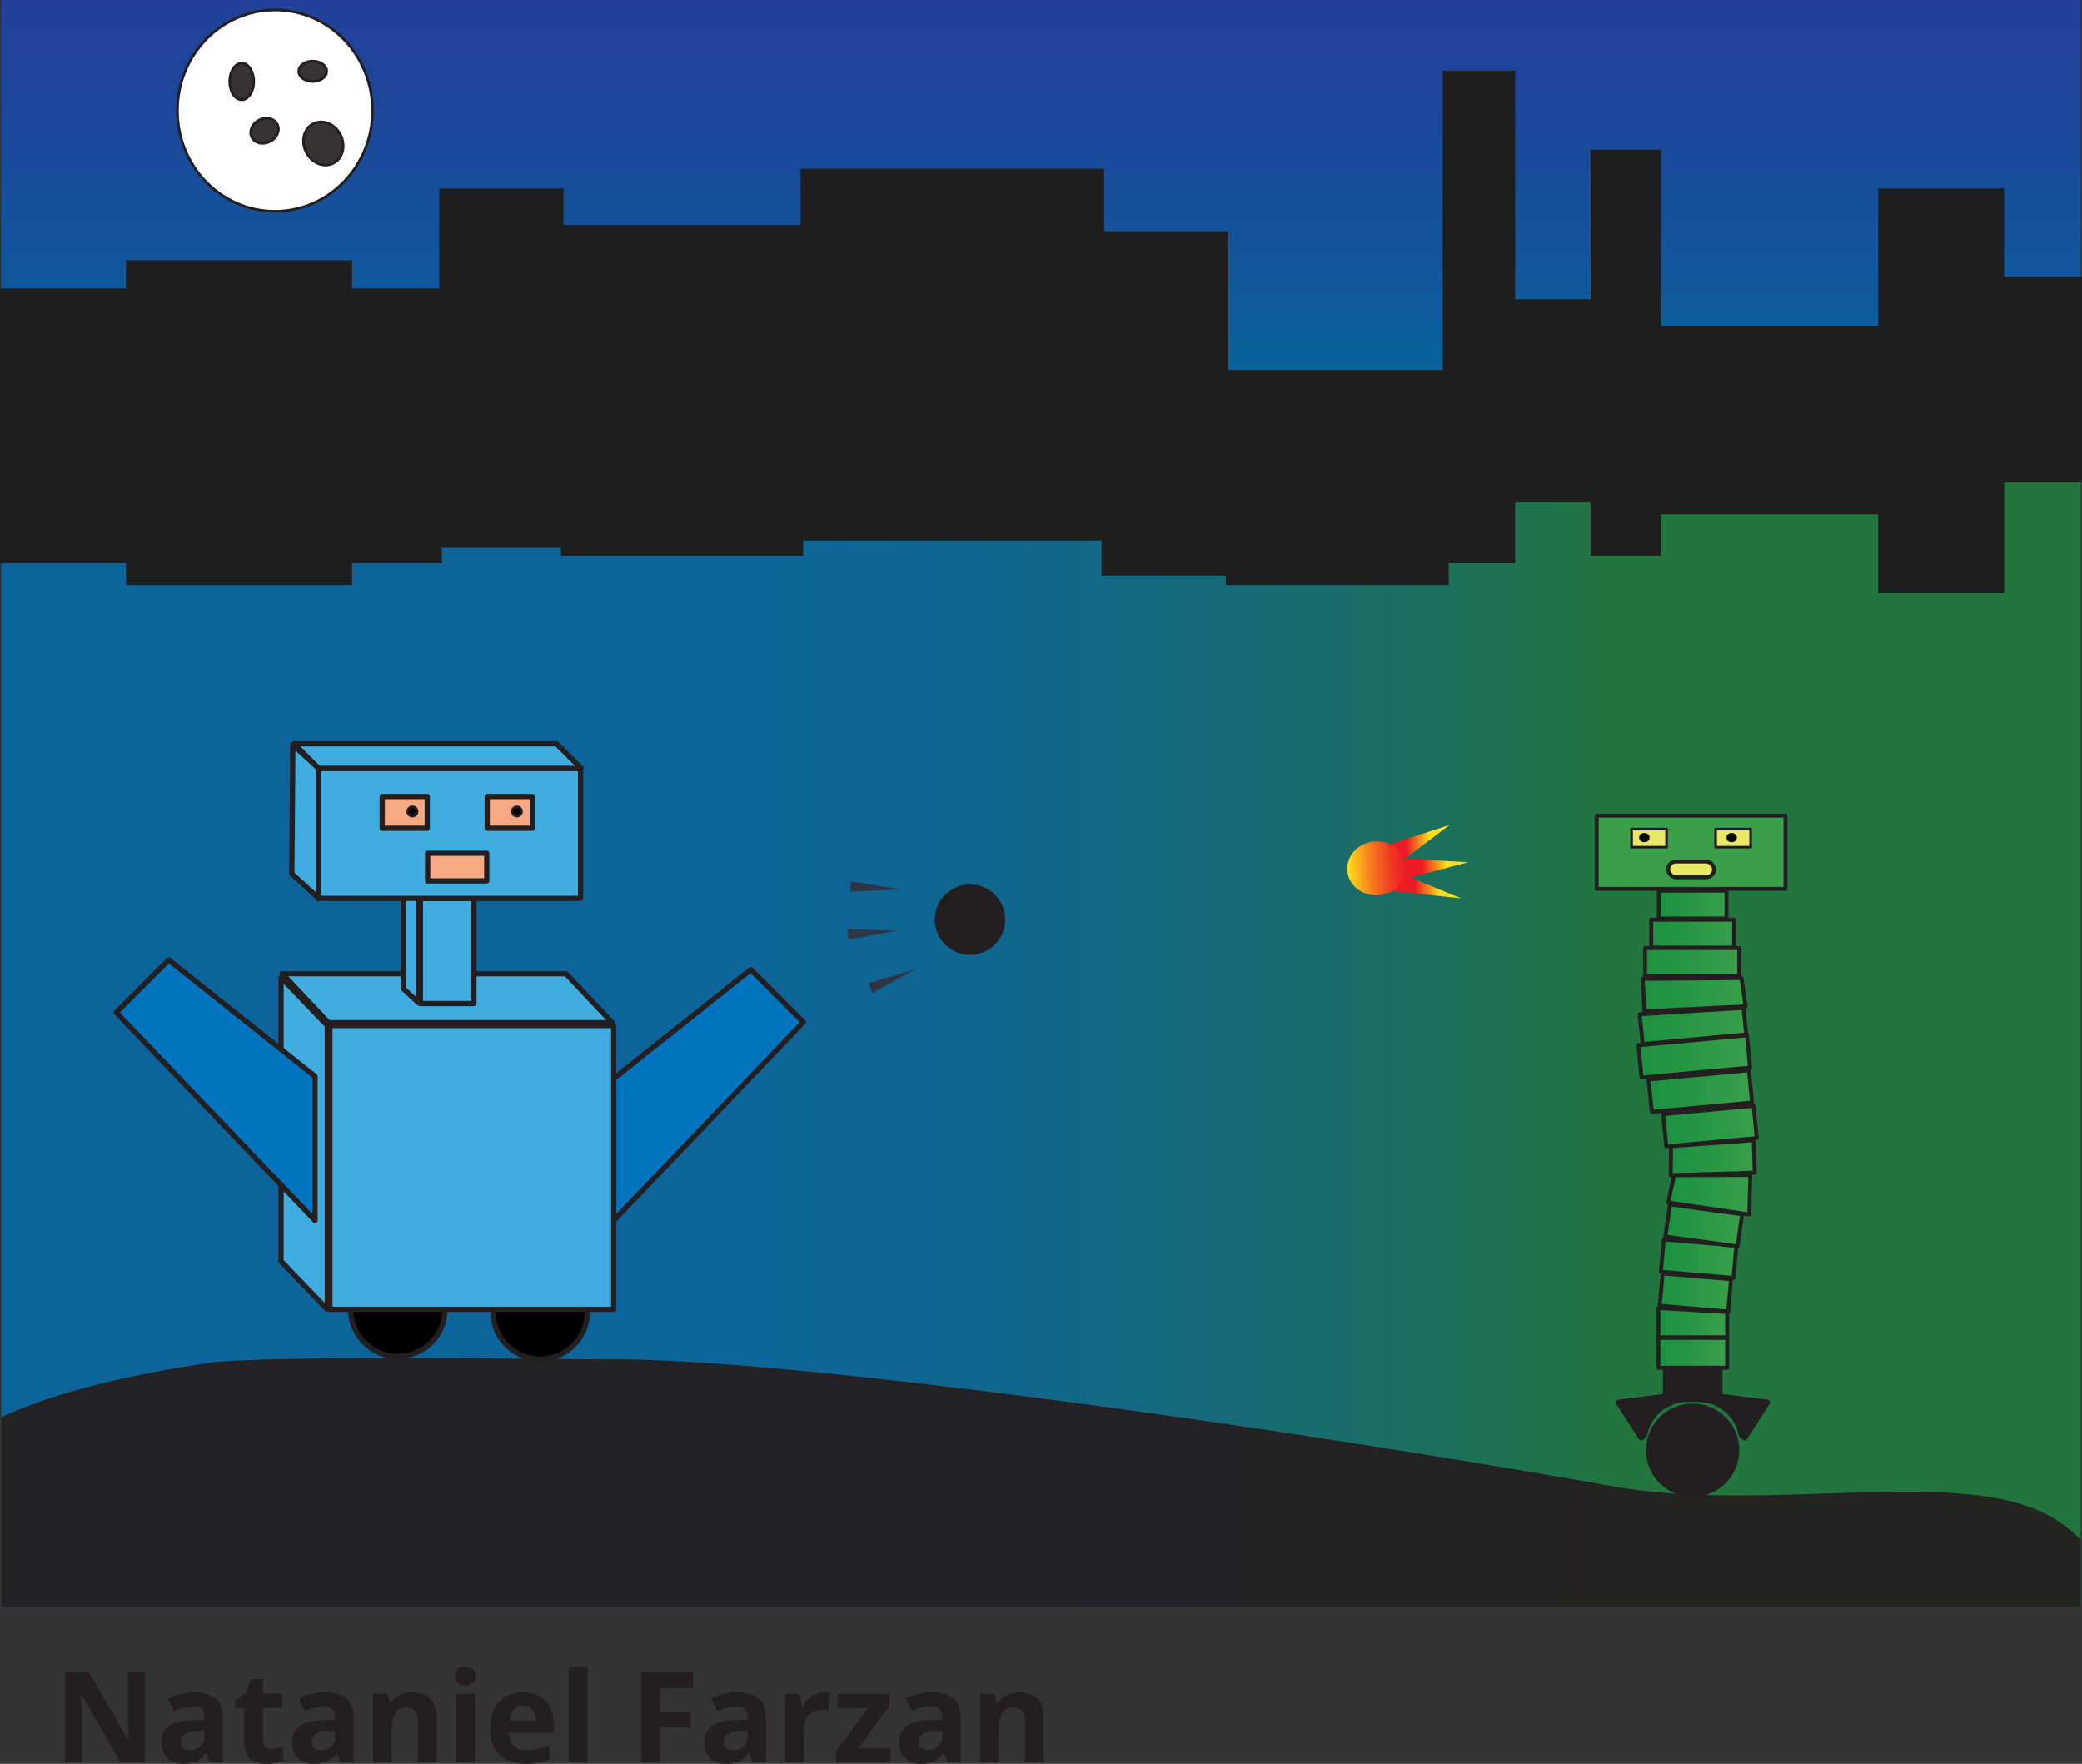 <svg id="_3._Day_3-Color_Hero" data-name="3. Day 3-Color Hero" xmlns="http://www.w3.org/2000/svg" xmlns:xlink="http://www.w3.org/1999/xlink" viewBox="0 0 793 671.76"><rect x="0" y="0" width="793" height="671.76" fill="#333333" stroke="none"/><defs><style>.cls-1{fill:url(#linear-gradient);}.cls-2{fill:url(#linear-gradient-2);}.cls-3,.cls-30,.cls-32{fill:#231f20;}.cls-10,.cls-11,.cls-12,.cls-13,.cls-14,.cls-15,.cls-16,.cls-17,.cls-18,.cls-19,.cls-20,.cls-21,.cls-26,.cls-27,.cls-28,.cls-3,.cls-33,.cls-34,.cls-35,.cls-36,.cls-37,.cls-5,.cls-6,.cls-7,.cls-8,.cls-9{stroke:#231f20;}.cls-10,.cls-11,.cls-12,.cls-13,.cls-14,.cls-15,.cls-16,.cls-17,.cls-18,.cls-19,.cls-20,.cls-21,.cls-26,.cls-27,.cls-28,.cls-3,.cls-33,.cls-34,.cls-35,.cls-36,.cls-5,.cls-6,.cls-7,.cls-8,.cls-9{stroke-linejoin:round;}.cls-3,.cls-33,.cls-34,.cls-35,.cls-36{stroke-width:2px;}.cls-4{fill:#2e3544;}.cls-10,.cls-11,.cls-12,.cls-13,.cls-14,.cls-15,.cls-16,.cls-17,.cls-18,.cls-19,.cls-26,.cls-28,.cls-5,.cls-6,.cls-7,.cls-8,.cls-9{stroke-width:1.5px;}.cls-5{fill:url(#linear-gradient-3);}.cls-6{fill:url(#linear-gradient-4);}.cls-7{fill:url(#linear-gradient-5);}.cls-8{fill:url(#linear-gradient-6);}.cls-9{fill:url(#linear-gradient-7);}.cls-10{fill:url(#linear-gradient-8);}.cls-11{fill:url(#linear-gradient-9);}.cls-12{fill:url(#linear-gradient-10);}.cls-13{fill:url(#linear-gradient-11);}.cls-14{fill:url(#linear-gradient-12);}.cls-15{fill:url(#linear-gradient-13);}.cls-16{fill:url(#linear-gradient-14);}.cls-17{fill:url(#linear-gradient-15);}.cls-18{fill:url(#linear-gradient-16);}.cls-19{fill:url(#linear-gradient-17);}.cls-20{fill:#fff;}.cls-21{fill:#383333;}.cls-22{fill:url(#linear-gradient-18);}.cls-23{fill:url(#linear-gradient-19);}.cls-24{fill:url(#linear-gradient-20);}.cls-25{fill:url(#linear-gradient-21);}.cls-26{fill:#399f49;}.cls-27,.cls-28{fill:#e8e864;}.cls-29{stroke:#000;}.cls-29,.cls-31,.cls-37{stroke-miterlimit:10;}.cls-31{fill:#1e1e1e;stroke:#1e1e1e;}.cls-32{opacity:0.95;}.cls-34{fill:#0074be;}.cls-35{fill:#40ade1;}.cls-36{fill:#f6a983;}</style><linearGradient id="linear-gradient" x1="0.5" y1="381.33" x2="792.5" y2="381.33" gradientUnits="userSpaceOnUse"><stop offset="0.24" stop-color="#0074be" stop-opacity="0.75"/><stop offset="0.37" stop-color="#0175ba" stop-opacity="0.75"/><stop offset="0.48" stop-color="#0478ad" stop-opacity="0.74"/><stop offset="0.57" stop-color="#087d97" stop-opacity="0.73"/><stop offset="0.66" stop-color="#0f8579" stop-opacity="0.72"/><stop offset="0.75" stop-color="#178e52" stop-opacity="0.71"/><stop offset="0.78" stop-color="#1b9241" stop-opacity="0.7"/></linearGradient><linearGradient id="linear-gradient-2" x1="396.5" y1="170.68" x2="396.5" gradientUnits="userSpaceOnUse"><stop offset="0" stop-color="#006e9c"/><stop offset="0.27" stop-color="#0c5d9b"/><stop offset="0.71" stop-color="#1b489a"/><stop offset="1" stop-color="#21409a"/></linearGradient><linearGradient id="linear-gradient-3" x1="657.82" y1="515.24" x2="631.66" y2="515.24" gradientUnits="userSpaceOnUse"><stop offset="0" stop-color="#399f49"/><stop offset="0.63" stop-color="#259543"/><stop offset="1" stop-color="#1b9241"/></linearGradient><linearGradient id="linear-gradient-4" x1="657.82" y1="503.74" x2="631.66" y2="503.74" xlink:href="#linear-gradient-3"/><linearGradient id="linear-gradient-5" x1="659.33" y1="492.26" x2="632.14" y2="492.26" xlink:href="#linear-gradient-3"/><linearGradient id="linear-gradient-6" x1="661.36" y1="479.39" x2="632.58" y2="479.39" xlink:href="#linear-gradient-3"/><linearGradient id="linear-gradient-7" x1="669.12" y1="428.88" x2="633.45" y2="428.88" xlink:href="#linear-gradient-3"/><linearGradient id="linear-gradient-8" x1="668.35" y1="440.93" x2="636.32" y2="440.93" xlink:href="#linear-gradient-3"/><linearGradient id="linear-gradient-9" x1="666.63" y1="455.04" x2="635.38" y2="455.04" xlink:href="#linear-gradient-3"/><linearGradient id="linear-gradient-10" x1="663.57" y1="466.72" x2="634.29" y2="466.72" xlink:href="#linear-gradient-3"/><linearGradient id="linear-gradient-11" x1="667.33" y1="415.53" x2="627.91" y2="415.53" xlink:href="#linear-gradient-3"/><linearGradient id="linear-gradient-12" x1="666.59" y1="402.35" x2="624.04" y2="402.35" xlink:href="#linear-gradient-3"/><linearGradient id="linear-gradient-13" x1="665.12" y1="390.73" x2="624.51" y2="390.73" xlink:href="#linear-gradient-3"/><linearGradient id="linear-gradient-14" x1="664.86" y1="378.83" x2="625.7" y2="378.83" xlink:href="#linear-gradient-3"/><linearGradient id="linear-gradient-15" x1="662.44" y1="366.39" x2="626.56" y2="366.39" xlink:href="#linear-gradient-3"/><linearGradient id="linear-gradient-16" x1="660.47" y1="355.59" x2="628.92" y2="355.59" xlink:href="#linear-gradient-3"/><linearGradient id="linear-gradient-17" x1="657.58" y1="344.52" x2="631.81" y2="344.52" xlink:href="#linear-gradient-3"/><linearGradient id="linear-gradient-18" x1="526.78" y1="322.2" x2="552.66" y2="322.2" gradientTransform="translate(-15.49 27.17) rotate(-2.86)" gradientUnits="userSpaceOnUse"><stop offset="0.35" stop-color="#ec1c24"/><stop offset="0.69" stop-color="#ffde17"/></linearGradient><linearGradient id="linear-gradient-19" x1="532.05" y1="330.84" x2="558.87" y2="330.84" xlink:href="#linear-gradient-18"/><linearGradient id="linear-gradient-20" x1="529.13" y1="337.5" x2="555.63" y2="337.5" xlink:href="#linear-gradient-18"/><linearGradient id="linear-gradient-21" x1="512.78" y1="330.12" x2="535.2" y2="330.12" gradientTransform="matrix(1, 0.01, -0.01, 1, 3.7, -5.45)" gradientUnits="userSpaceOnUse"><stop offset="0" stop-color="#ffde17"/><stop offset="0.08" stop-color="#fdc719"/><stop offset="0.32" stop-color="#f78b1d"/><stop offset="0.54" stop-color="#f25b20"/><stop offset="0.74" stop-color="#ef3922"/><stop offset="0.9" stop-color="#ed2423"/><stop offset="1" stop-color="#ec1c24"/></linearGradient></defs><rect class="cls-1" x="0.5" y="150.66" width="792" height="461.34"/><rect class="cls-2" x="0.5" width="792" height="170.68"/><circle class="cls-3" cx="369.45" cy="350.24" r="12.42"/><polygon class="cls-4" points="342.85 338.68 324.08 335.65 323.86 339.63 342.85 338.68"/><polygon class="cls-4" points="341.81 354.49 322.81 353.87 323.1 357.85 341.81 354.49"/><polygon class="cls-4" points="349.01 369.01 330.8 374.48 332.34 378.15 349.01 369.01"/><rect class="cls-5" x="631.66" y="509.54" width="26.16" height="11.4"/><polygon class="cls-6" points="657.82 509.31 631.66 509.31 631.66 498.17 657.82 499.69 657.82 509.31"/><polygon class="cls-7" points="658.2 499.53 632.14 497.3 633.28 484.98 659.33 487.22 658.2 499.53"/><polygon class="cls-8" points="660.23 486.73 632.59 484.36 633.72 472.05 661.36 474.42 660.23 486.73"/><polygon class="cls-9" points="669.12 433.44 634.67 436.62 633.45 424.32 667.9 421.14 669.12 433.44"/><polygon class="cls-10" points="668.35 446.6 636.32 447.61 636.5 436.52 667.93 434.24 668.35 446.6"/><polygon class="cls-11" points="666.28 462.57 635.38 457.99 637.62 447.59 666.63 447.5 666.28 462.57"/><polygon class="cls-12" points="661.77 474.72 634.29 470.96 636.09 458.72 663.57 462.48 661.77 474.72"/><polygon class="cls-13" points="667.33 419.92 629.13 423.44 627.91 411.13 666.11 407.61 667.33 419.92"/><polygon class="cls-14" points="666.59 406.59 625.26 410.4 624.04 398.1 665.37 394.29 666.59 406.59"/><polygon class="cls-15" points="665.12 393.98 625.7 397.61 624.51 386.29 664.05 383.86 665.12 393.98"/><polygon class="cls-16" points="664.86 383.26 626.36 385.17 625.7 372.82 663.3 372.5 664.86 383.26"/><rect class="cls-17" x="626.56" y="361.08" width="35.87" height="10.61"/><rect class="cls-18" x="628.92" y="350.28" width="31.55" height="10.61"/><rect class="cls-19" x="631.81" y="339.21" width="25.77" height="10.61"/><g id="Moon"><ellipse class="cls-20" cx="104.73" cy="42.14" rx="37.15" ry="38.33"/><ellipse class="cls-21" cx="92.07" cy="31.04" rx="4.58" ry="6.95"/><ellipse class="cls-21" cx="119.12" cy="27.16" rx="5.33" ry="3.88"/><ellipse class="cls-21" cx="100.27" cy="49.82" rx="5.44" ry="4.59" transform="translate(-11.19 50.99) rotate(-27.02)"/><ellipse class="cls-21" cx="122.66" cy="54.65" rx="7.32" ry="8.43" transform="translate(-10.94 61.69) rotate(-27.02)"/></g><polygon class="cls-22" points="552.19 314.16 526.69 322.4 531.41 329.75 552.19 314.16"/><polygon class="cls-23" points="559.12 328.38 532.18 326.85 533.14 335.29 559.12 328.38"/><polygon class="cls-24" points="556.56 342.15 532.27 332.15 529.88 339.29 556.56 342.15"/><ellipse class="cls-25" cx="523.81" cy="330.76" rx="11.21" ry="10.27" transform="translate(-18.85 32.84) rotate(-3.53)"/><rect class="cls-26" x="608.16" y="310.64" width="71.91" height="27.88"/><rect class="cls-27" x="621.45" y="315.74" width="13.33" height="6.91"/><rect class="cls-27" x="653.45" y="315.74" width="13.33" height="6.91"/><rect class="cls-28" x="635.38" y="328.09" width="17.47" height="6.02" rx="3.01"/><ellipse class="cls-29" cx="626.31" cy="318.99" rx="1.48" ry="1.26"/><ellipse class="cls-29" cx="659.56" cy="318.99" rx="1.48" ry="1.26"/><path class="cls-30" d="M54.71,671.29H45.48L30.57,645.37h-.21c.3,4.57.44,7.84.44,9.79v16.13H24.31V637h9.17l14.88,25.67h.16q-.35-6.69-.35-9.45V637h6.54Z" transform="translate(0.5)"/><path class="cls-30" d="M79.41,671.29,78,667.72h-.19a10.58,10.58,0,0,1-3.71,3.16,12.08,12.08,0,0,1-5,.88,8,8,0,0,1-5.94-2.16A8.26,8.26,0,0,1,61,663.46,6.9,6.9,0,0,1,64,657.31c1.94-1.32,4.88-2,8.8-2.19L77.3,655v-1.14c0-2.66-1.35-4-4.07-4a18.53,18.53,0,0,0-7.39,1.9l-2.36-4.83a21.27,21.27,0,0,1,10-2.37c3.51,0,6.21.77,8.08,2.3s2.82,3.86,2.82,7v17.46ZM77.3,659.15l-2.76.09a8.78,8.78,0,0,0-4.64,1.13,3.51,3.51,0,0,0-1.52,3.14q0,3,3.46,3a5.53,5.53,0,0,0,4-1.43,5,5,0,0,0,1.48-3.8Z" transform="translate(0.5)"/><path class="cls-30" d="M102.8,666.06a15.39,15.39,0,0,0,4.5-.82v5.32a16,16,0,0,1-6.56,1.2c-2.86,0-4.94-.73-6.24-2.17s-2-3.62-2-6.51V650.45H89.12v-3L93.05,645l2.07-5.53h4.57v5.57H107v5.37H99.69v12.63a2.78,2.78,0,0,0,.85,2.25A3.36,3.36,0,0,0,102.8,666.06Z" transform="translate(0.5)"/><path class="cls-30" d="M129.24,671.29l-1.38-3.57h-.19a10.58,10.58,0,0,1-3.71,3.16,12.14,12.14,0,0,1-5,.88A8,8,0,0,1,113,669.6a8.26,8.26,0,0,1-2.17-6.14,6.9,6.9,0,0,1,2.92-6.15q2.91-2,8.8-2.19l4.54-.15v-1.14q0-4-4.08-4a18.53,18.53,0,0,0-7.38,1.9l-2.37-4.83a21.31,21.31,0,0,1,10-2.37c3.51,0,6.21.77,8.08,2.3s2.81,3.86,2.81,7v17.46Zm-2.11-12.14-2.76.09a8.78,8.78,0,0,0-4.64,1.13,3.51,3.51,0,0,0-1.53,3.14q0,3,3.47,3a5.49,5.49,0,0,0,4-1.43,5,5,0,0,0,1.49-3.8Z" transform="translate(0.5)"/><path class="cls-30" d="M165.78,671.29h-7.15V656a7.26,7.26,0,0,0-1-4.25,3.65,3.65,0,0,0-3.21-1.42,4.83,4.83,0,0,0-4.33,2q-1.34,2-1.34,6.65v12.33h-7.15V645.08h5.46l1,3.36h.39a7.58,7.58,0,0,1,3.3-2.88,11.35,11.35,0,0,1,4.77-1c3,0,5.36.83,6.93,2.47s2.37,4,2.37,7.14Z" transform="translate(0.5)"/><path class="cls-30" d="M172.84,638.31c0-2.33,1.29-3.49,3.89-3.49s3.89,1.16,3.89,3.49a3.41,3.41,0,0,1-1,2.59,4.05,4.05,0,0,1-2.91.93C174.13,641.83,172.84,640.65,172.84,638.31Zm7.45,33h-7.15V645.08h7.15Z" transform="translate(0.5)"/><path class="cls-30" d="M199.65,671.76q-6.33,0-9.89-3.5t-3.56-9.89q0-6.58,3.29-10.18t9.1-3.6q5.57,0,8.65,3.17c2.06,2.11,3.1,5,3.1,8.74V660h-16.9a6.89,6.89,0,0,0,1.8,4.75,6.34,6.34,0,0,0,4.74,1.72,19.5,19.5,0,0,0,4.47-.5,21.73,21.73,0,0,0,4.41-1.57v5.53a16.86,16.86,0,0,1-4,1.4A25.51,25.51,0,0,1,199.65,671.76Zm-1-22.08a4.53,4.53,0,0,0-3.56,1.44,6.69,6.69,0,0,0-1.48,4.09h10a6,6,0,0,0-1.38-4.09A4.68,4.68,0,0,0,198.64,649.68Z" transform="translate(0.5)"/><path class="cls-30" d="M223.3,671.29h-7.15V634.82h7.15Z" transform="translate(0.5)"/><path class="cls-30" d="M251,671.29h-7.15V637h19.64v6H251v8.84H262.6v5.93H251Z" transform="translate(0.5)"/><path class="cls-30" d="M286.25,671.29l-1.38-3.57h-.19a10.51,10.51,0,0,1-3.72,3.16,12.08,12.08,0,0,1-5,.88A8.06,8.06,0,0,1,270,669.6a8.3,8.3,0,0,1-2.17-6.14,6.92,6.92,0,0,1,2.92-6.15q2.93-2,8.8-2.19l4.55-.15v-1.14q0-4-4.08-4a18.53,18.53,0,0,0-7.38,1.9l-2.37-4.83a21.29,21.29,0,0,1,10-2.37c3.52,0,6.21.77,8.09,2.3s2.81,3.86,2.81,7v17.46Zm-2.11-12.14-2.77.09a8.84,8.84,0,0,0-4.64,1.13,3.53,3.53,0,0,0-1.52,3.14q0,3,3.47,3a5.49,5.49,0,0,0,4-1.43,5,5,0,0,0,1.49-3.8Z" transform="translate(0.5)"/><path class="cls-30" d="M313.23,644.59a11.59,11.59,0,0,1,2.41.21l-.54,6.71a8,8,0,0,0-2.11-.24,7.58,7.58,0,0,0-5.33,1.76,6.36,6.36,0,0,0-1.91,4.92v13.34H298.6V645.08H304l1.05,4.41h.35a9.85,9.85,0,0,1,3.29-3.55A8.14,8.14,0,0,1,313.23,644.59Z" transform="translate(0.5)"/><path class="cls-30" d="M338.63,671.29H317.94v-4.22l12.14-16.53H318.66v-5.46h19.55v4.64L326.4,665.83h12.23Z" transform="translate(0.5)"/><path class="cls-30" d="M360.45,671.29l-1.38-3.57h-.19a10.58,10.58,0,0,1-3.71,3.16,12.14,12.14,0,0,1-5,.88,8,8,0,0,1-5.94-2.16,8.26,8.26,0,0,1-2.17-6.14,6.9,6.9,0,0,1,2.92-6.15q2.91-2,8.8-2.19l4.54-.15v-1.14q0-4-4.07-4a18.53,18.53,0,0,0-7.39,1.9l-2.36-4.83a21.24,21.24,0,0,1,10-2.37c3.51,0,6.21.77,8.08,2.3s2.81,3.86,2.81,7v17.46Zm-2.11-12.14-2.76.09a8.78,8.78,0,0,0-4.64,1.13,3.51,3.51,0,0,0-1.53,3.14q0,3,3.47,3a5.49,5.49,0,0,0,4-1.43,5,5,0,0,0,1.49-3.8Z" transform="translate(0.5)"/><path class="cls-30" d="M397,671.29h-7.15V656a7.35,7.35,0,0,0-1-4.25,3.68,3.68,0,0,0-3.22-1.42,4.83,4.83,0,0,0-4.33,2q-1.34,2-1.34,6.65v12.33H372.8V645.08h5.47l1,3.36h.39a7.58,7.58,0,0,1,3.3-2.88,11.35,11.35,0,0,1,4.77-1c3,0,5.36.83,6.93,2.47s2.37,4,2.37,7.14Z" transform="translate(0.5)"/><polygon class="cls-31" points="792.5 105.85 762.84 105.85 762.84 72.26 715.87 72.26 715.87 124.84 632.16 124.84 632.16 57.5 606.41 57.5 606.41 114.48 576.6 114.48 576.6 27.46 550.01 27.46 550.01 141.42 467.37 141.42 467.37 88.58 420.06 88.58 420.06 64.75 305.41 64.75 305.41 86.17 214.16 86.17 214.16 72.26 167.79 72.26 167.79 110.34 133.64 110.34 133.64 99.63 48.49 99.63 48.49 110.34 0.5 110.34 0.5 213.95 48.49 213.95 48.49 222.22 133.64 222.22 133.64 213.95 167.79 213.95 167.79 208.06 214.16 208.06 214.16 211.17 305.41 211.17 305.41 205.3 420.06 205.3 420.06 218.64 467.37 218.64 467.37 222.22 551.28 222.22 551.28 213.95 576.6 213.95 576.6 190.8 606.41 190.8 606.41 211.17 632.16 211.17 632.16 195.29 715.87 195.29 715.87 225.33 762.84 225.33 762.84 183.2 792.5 183.2 792.5 105.85"/><path class="cls-32" d="M792,586.44a50.5,50.5,0,0,0-20.35-12.79c-36.23-12.7-104.07,1.89-156.78-7.42-141.49-25-314.95-48.49-380.32-48.49C211,517.74,100,516,78.74,519.13,45.71,524,19.65,530.78,0,539.73V612H792Z" transform="translate(0.5)"/><g id="Robot_Man" data-name="Robot Man"><circle class="cls-33" cx="151.52" cy="498.66" r="17.96"/><circle class="cls-33" cx="205.75" cy="499.66" r="17.96"/><polygon class="cls-34" points="285.98 369.27 230.26 413.57 230.26 468.47 305.98 389.27 285.98 369.27"/><rect class="cls-35" x="125.66" y="390.57" width="108.09" height="108.09"/><polygon class="cls-35" points="215.57 370.85 107.48 370.85 125.09 389.5 233.18 389.5 215.57 370.85"/><polygon class="cls-35" points="107.05 372.27 124.66 390.57 124.66 498.66 107.05 480.36 107.05 372.27"/><polygon class="cls-34" points="64.26 365.61 119.98 409.91 119.98 464.81 44.26 385.61 64.26 365.61"/><rect class="cls-35" x="160.14" y="342.15" width="20.37" height="40.06"/><polygon class="cls-35" points="153.64 336.49 159.57 341.99 159.57 382.04 153.64 376.55 153.64 336.49"/><g id="Head"><rect class="cls-35" x="121.16" y="292.64" width="99.97" height="49.51"/><polygon class="cls-35" points="111.55 283.62 121.41 292.64 121.41 342.15 111.16 332.78 111.55 283.62"/><polygon class="cls-35" points="112.02 283.27 211.99 283.27 221.38 292.64 121.41 292.64 112.02 283.27"/><rect class="cls-36" x="185.57" y="303.34" width="17.17" height="12.09"/><rect class="cls-36" x="145.57" y="303.34" width="17.17" height="12.09"/><rect class="cls-36" x="162.9" y="324.96" width="22.5" height="10.53"/></g></g><circle class="cls-37" cx="157.09" cy="309.04" r="1.77"/><circle class="cls-37" cx="196.87" cy="309.04" r="1.77"/><path class="cls-3" d="M640.72,533l2.67-2.41-27.51,3.49,8.74,13.52,1.22-1.1A16.76,16.76,0,0,1,640.72,533Z" transform="translate(0.5)"/><circle class="cls-3" cx="644.69" cy="552.33" r="16.77"/><path class="cls-3" d="M647.86,533l-2.67-2.41,27.51,3.49L664,547.63l-1.22-1.1A16.76,16.76,0,0,0,647.86,533Z" transform="translate(0.5)"/><rect class="cls-3" x="634.33" y="521.17" width="20.72" height="11.76"/></svg>